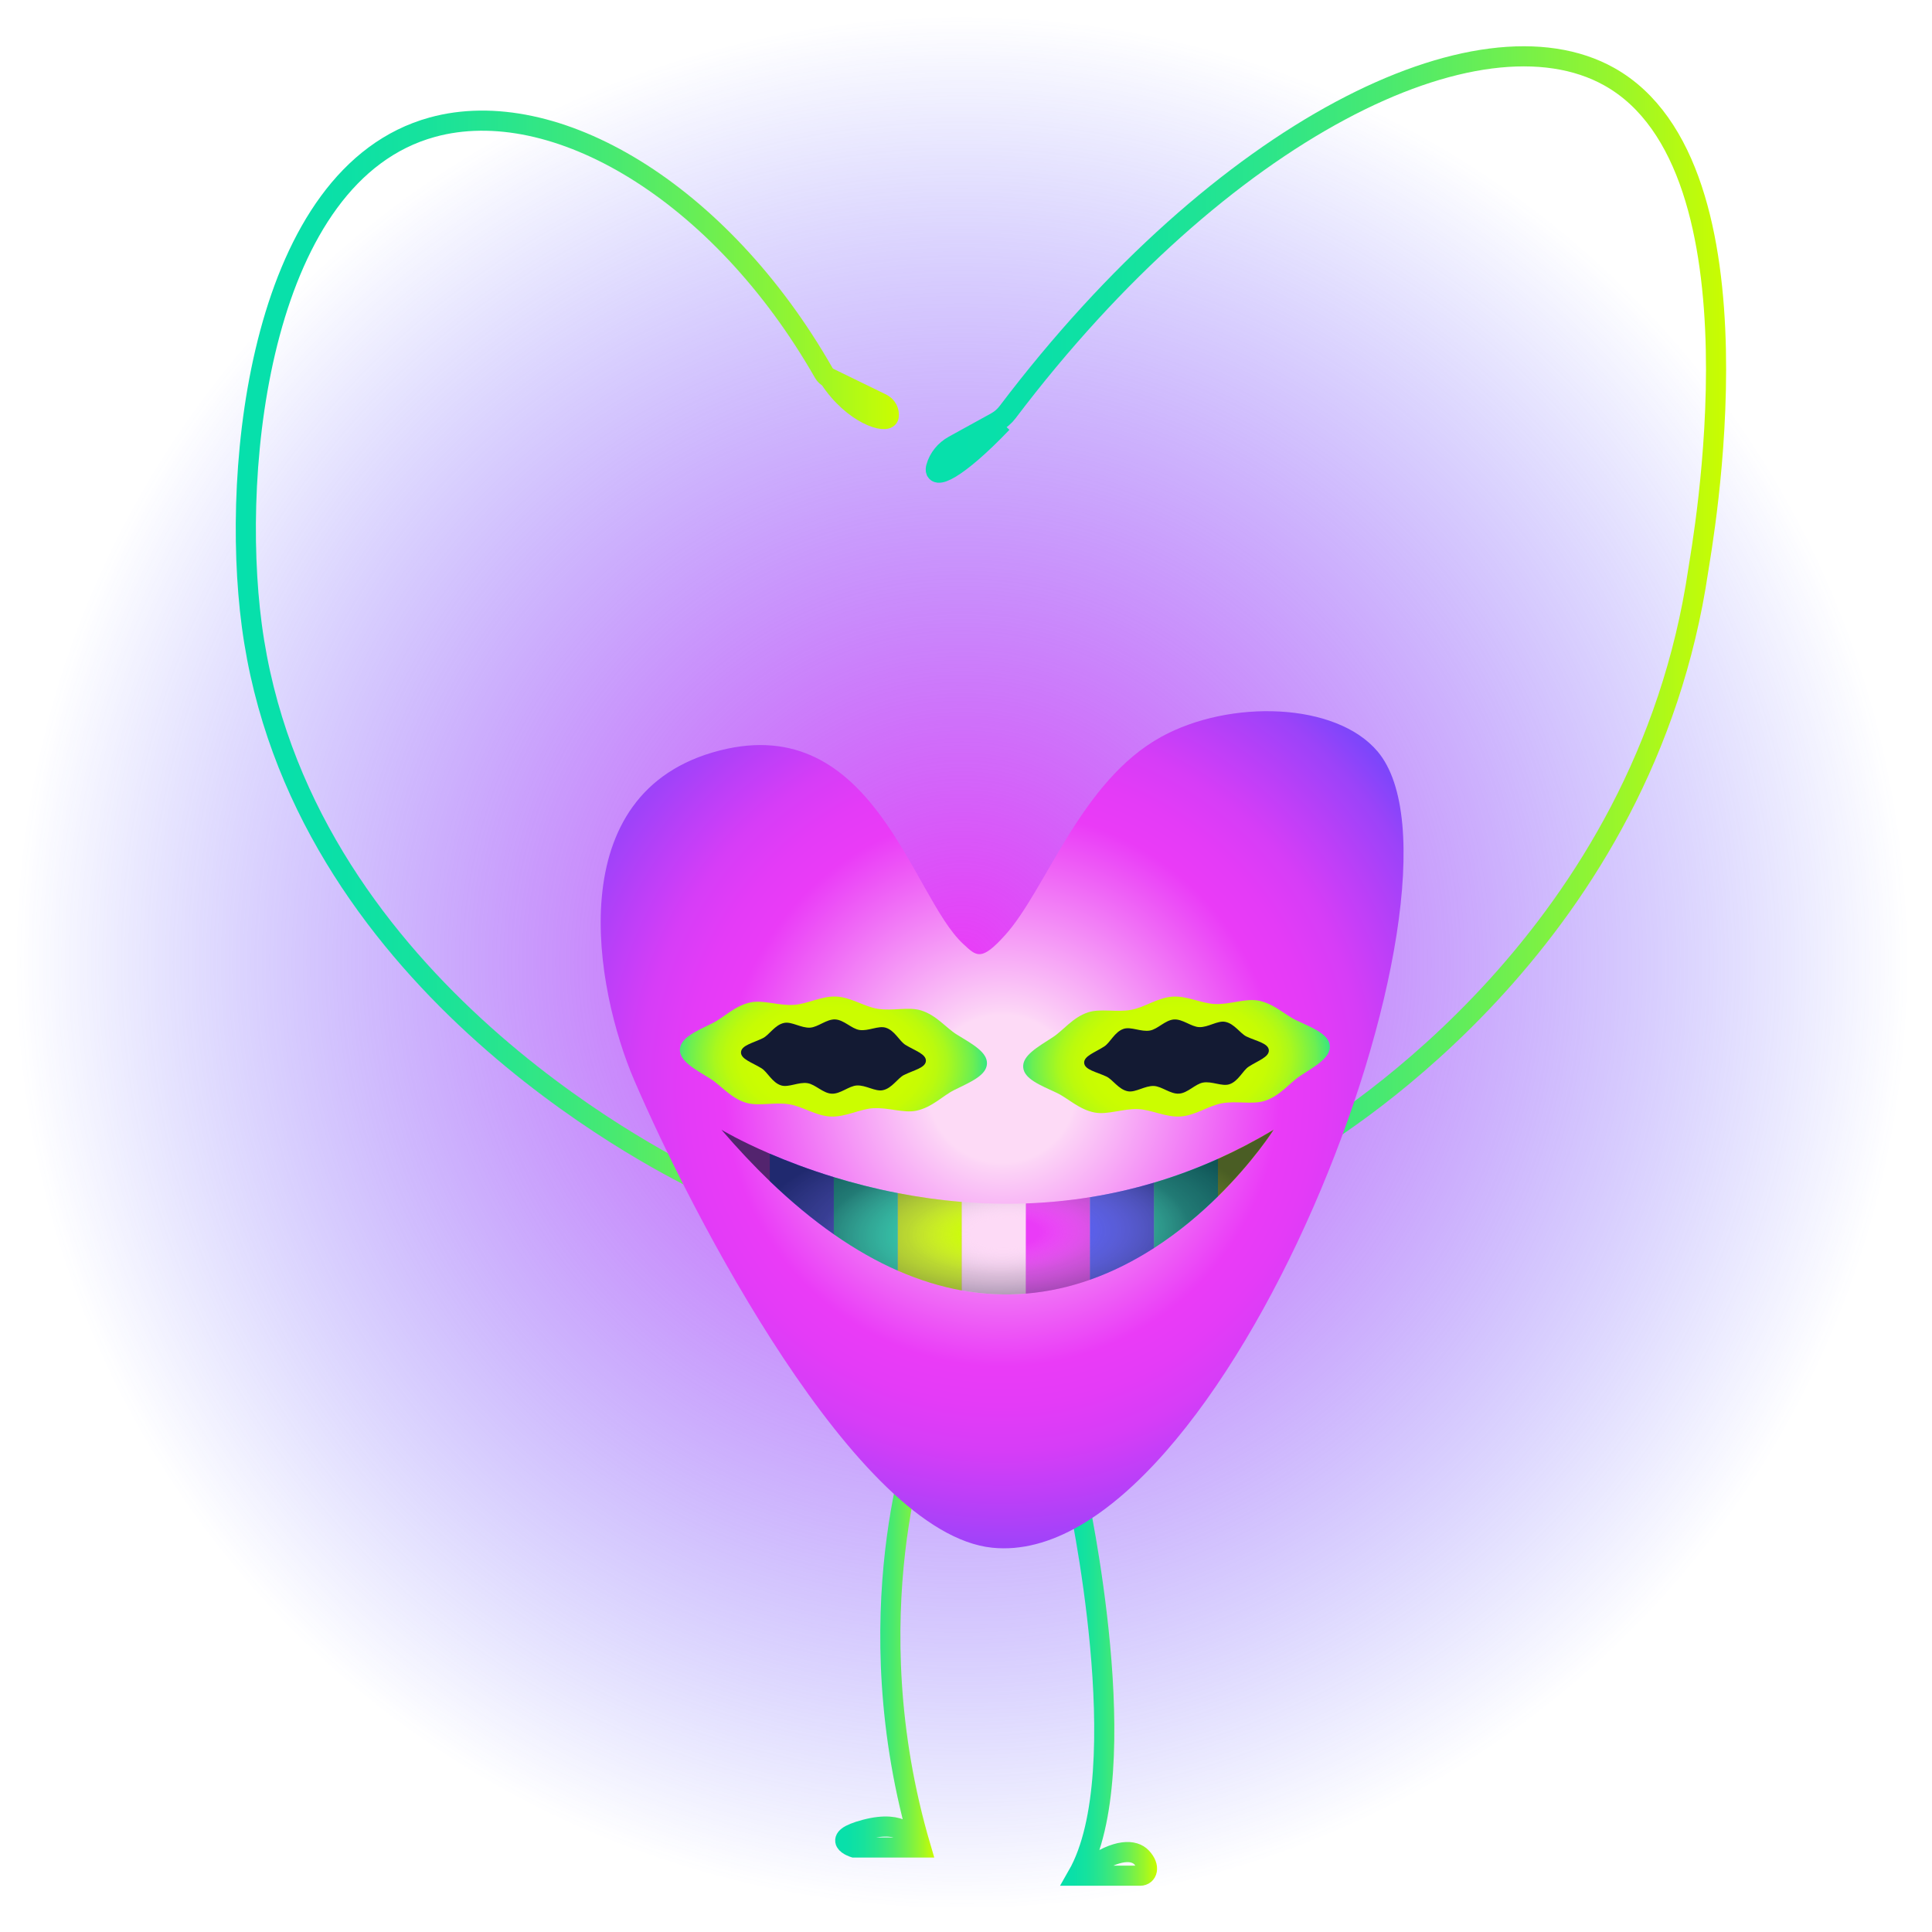 <?xml version="1.0" encoding="UTF-8"?>
<svg id="pics_n_palette" data-name="pics n palette" xmlns="http://www.w3.org/2000/svg" xmlns:xlink="http://www.w3.org/1999/xlink" viewBox="0 0 1920 1920">
  <defs>
    <style>
      .cls-1 {
        fill: #cbfd00;
      }

      .cls-2 {
        stroke: url(#linear-gradient-3);
      }

      .cls-2, .cls-3, .cls-4, .cls-5 {
        fill: none;
        stroke-miterlimit: 10;
        stroke-width: 20px;
      }

      .cls-6 {
        fill: url(#radial-gradient-5);
      }

      .cls-7 {
        fill: url(#radial-gradient-4);
      }

      .cls-8 {
        fill: #06e0ac;
      }

      .cls-9 {
        fill: url(#radial-gradient);
      }

      .cls-3 {
        stroke: url(#linear-gradient);
      }

      .cls-4 {
        stroke: url(#linear-gradient-2);
      }

      .cls-10 {
        fill: #ea3bf7;
      }

      .cls-11 {
        fill: #fddaf6;
      }

      .cls-5 {
        stroke: url(#linear-gradient-4);
      }

      .cls-12 {
        fill: url(#radial-gradient-2);
      }

      .cls-13 {
        fill: url(#radial-gradient-3);
      }

      .cls-14 {
        fill: #404dfd;
      }

      .cls-15 {
        fill: #131a33;
      }
    </style>
    <radialGradient id="radial-gradient" cx="955.9" cy="956.48" fx="955.9" fy="956.48" r="941.1" gradientUnits="userSpaceOnUse">
      <stop offset="0" stop-color="#ea3bf7"/>
      <stop offset="1" stop-color="#404dfd" stop-opacity="0"/>
    </radialGradient>
    <linearGradient id="linear-gradient" x1="829.99" y1="1632.1" x2="928.47" y2="1632.1" gradientUnits="userSpaceOnUse">
      <stop offset="0" stop-color="#06e0ac"/>
      <stop offset=".14" stop-color="#0ae0a8"/>
      <stop offset=".28" stop-color="#16e29d"/>
      <stop offset=".42" stop-color="#2be58b"/>
      <stop offset=".57" stop-color="#48e971"/>
      <stop offset=".72" stop-color="#6eef50"/>
      <stop offset=".87" stop-color="#9bf629"/>
      <stop offset="1" stop-color="#cbfd00"/>
    </linearGradient>
    <linearGradient id="linear-gradient-2" x1="1053.46" y1="1678.63" x2="1149.89" y2="1678.63" xlink:href="#linear-gradient"/>
    <linearGradient id="linear-gradient-3" x1="234.3" y1="646.33" x2="893.31" y2="646.33" xlink:href="#linear-gradient"/>
    <linearGradient id="linear-gradient-4" x1="919.96" y1="597.42" x2="1715.4" y2="597.42" xlink:href="#linear-gradient"/>
    <radialGradient id="radial-gradient-2" cx="995.9" cy="1082.08" fx="995.9" fy="1082.08" r="563.58" gradientUnits="userSpaceOnUse">
      <stop offset=".13" stop-color="#fddaf6"/>
      <stop offset=".14" stop-color="#fcd4f6"/>
      <stop offset=".39" stop-color="#ef66f6"/>
      <stop offset=".49" stop-color="#ea3bf7"/>
      <stop offset=".56" stop-color="#e43bf7"/>
      <stop offset=".64" stop-color="#d63df7"/>
      <stop offset=".72" stop-color="#bd3ff8"/>
      <stop offset=".82" stop-color="#9b43f9"/>
      <stop offset=".91" stop-color="#6f47fb"/>
      <stop offset="1" stop-color="#404dfd"/>
    </radialGradient>
    <radialGradient id="radial-gradient-3" cx="215.61" cy="1507.98" fx="215.61" fy="1507.98" r="227.19" gradientTransform="translate(658.77 19.84) rotate(2.69) scale(1 .68)" gradientUnits="userSpaceOnUse">
      <stop offset=".34" stop-color="#cbfd00"/>
      <stop offset=".4" stop-color="#c7fc03"/>
      <stop offset=".46" stop-color="#bbfa0d"/>
      <stop offset=".51" stop-color="#a9f81d"/>
      <stop offset=".56" stop-color="#8ef434"/>
      <stop offset=".62" stop-color="#6cef52"/>
      <stop offset=".67" stop-color="#42e877"/>
      <stop offset=".72" stop-color="#11e1a2"/>
      <stop offset=".73" stop-color="#06e0ac"/>
      <stop offset=".77" stop-color="#3ddebc"/>
      <stop offset=".82" stop-color="#77ddcd"/>
      <stop offset=".86" stop-color="#a7dcdc"/>
      <stop offset=".9" stop-color="#ccdbe7"/>
      <stop offset=".94" stop-color="#e7daef"/>
      <stop offset=".97" stop-color="#f7daf4"/>
      <stop offset="1" stop-color="#fddaf6"/>
    </radialGradient>
    <radialGradient id="radial-gradient-4" cx="528.81" cy="1485.95" fx="528.81" fy="1485.95" r="227.19" gradientTransform="translate(569.95 82.95) rotate(-3.97) scale(1 .68)" xlink:href="#radial-gradient-3"/>
    <radialGradient id="radial-gradient-5" cx="999.39" cy="1219.8" fx="999.39" fy="1219.8" r="255.14" gradientTransform="translate(-14.38 742.15) rotate(-1.67) scale(1 .42)" gradientUnits="userSpaceOnUse">
      <stop offset=".13" stop-color="#fddaf6" stop-opacity="0"/>
      <stop offset=".38" stop-color="#95859f" stop-opacity=".31"/>
      <stop offset=".72" stop-color="#34354f" stop-opacity=".6"/>
      <stop offset="1" stop-color="#131a33" stop-opacity=".7"/>
    </radialGradient>
  </defs>
  <circle class="cls-9" cx="955.9" cy="956.48" r="941.1"/>
  <path class="cls-3" d="m915.09,1421.65s-68.15,183.38,0,414.38h-66.36s-25.79-8.11,11.21-17.86c39.16-10.32,45.88,9.53,45.88,9.53"/>
  <path class="cls-4" d="m1070.72,1485.37s60.08,273.87,0,378.66h62.42c6.9,0,10.28-8.56,1.42-18.07-7.4-7.94-24.36-9.13-51.78,10.32"/>
  <path class="cls-2" d="m694.99,1173.77c-48.33-23.74-398.38-202.39-444.77-552.37-21.35-161.1,9.75-448.25,179.34-494.98,121.31-33.43,286.02,63.72,389.04,244.1,1.26,2.2,3.14,3.98,5.42,5.09l52.16,25.4c4.82,2.35,7.82,7.52,6.99,12.81-1.26,8.02-35.29-1.5-59.14-38.21"/>
  <path class="cls-5" d="m1295.59,1140.3c43.34-26.09,338.71-210.64,392.16-573.89,3.14-21.32,72.87-399.82-88.47-490.2-129.05-72.29-384.53,51.48-597.87,333.29-3.12,4.12-7.05,7.55-11.57,10.04l-42.09,23.19c-8.42,4.64-14.87,12.34-17.42,21.61-3.59,13.01,19.45,4.19,65.58-44.1"/>
  <path class="cls-12" d="m986.11,1538.11c-135.12-13.84-299.58-333.51-355.86-464.7-38.61-90.01-75.5-286.6,85.02-327.59,152.92-39.05,190.83,145.15,241.93,192.24,13.28,12.24,17.77,17.84,41.81-8.91,40.86-45.46,75.06-153.01,155.11-196.94,68.09-37.37,173.56-34.48,214.97,14.65,109.87,130.33-153.19,814.79-382.99,791.25Z"/>
  <g>
    <path class="cls-13" d="m980.83,1057.17c-.54,11.56-16.22,18.07-32.75,26.2-10.8,5.32-21.85,17.22-37.53,20.45-12.74,2.62-27.89-3.43-42.93-2.48-13.42.85-27.54,8.96-42.17,8.27s-27.92-10.09-41.21-12.2c-14.88-2.36-30.54,2.25-42.97-1.56-15.31-4.69-25.19-17.58-35.44-23.88-15.69-9.65-30.68-17.61-30.14-29.16s16.22-18.07,32.75-26.2c10.8-5.32,21.85-17.22,37.53-20.45,12.74-2.62,27.89,3.43,42.93,2.48,13.42-.85,27.54-8.96,42.17-8.27,14.63.69,27.92,10.09,41.21,12.2,14.88,2.36,30.54-2.25,42.97,1.56,15.31,4.69,25.19,17.58,35.44,23.88,15.69,9.65,30.68,17.61,30.14,29.16Z"/>
    <path class="cls-15" d="m920.15,1054.32c-.32,6.84-11.95,9.15-21.72,13.96-6.39,3.15-11.87,13.25-21.15,15.16-7.53,1.55-16.93-5.26-25.82-4.7-7.94.5-16.27,8.56-24.92,8.16s-16.18-9.22-24.04-10.46c-8.8-1.39-18.8,4.51-26.15,2.25-9.05-2.77-13.57-13.35-19.63-17.08-9.28-5.71-20.64-9.1-20.32-15.93.32-6.84,11.95-9.15,21.72-13.96,6.39-3.15,11.87-13.25,21.15-15.16,7.53-1.55,16.93,5.26,25.82,4.7,7.94-.5,16.27-8.56,24.92-8.16,8.66.41,16.18,9.22,24.04,10.46,8.8,1.39,18.8-4.51,26.15-2.25,9.05,2.77,13.57,13.35,19.63,17.08,9.28,5.71,20.64,9.1,20.32,15.93Z"/>
  </g>
  <g>
    <path class="cls-7" d="m1321.56,1039.43c.8,11.54-14.02,19.83-29.49,29.83-10.11,6.53-19.71,19.64-34.9,24.67-12.35,4.08-28.1-.18-42.92,2.51-13.24,2.4-26.31,12.09-40.92,13.11s-28.9-6.79-42.34-7.33c-15.05-.61-30.07,5.78-42.86,3.44-15.75-2.88-27.06-14.54-37.97-19.61-16.7-7.77-32.52-13.93-33.32-25.47-.8-11.54,14.02-19.83,29.49-29.83,10.11-6.53,19.71-19.64,34.9-24.67,12.35-4.08,28.1.18,42.92-2.51,13.24-2.4,26.31-12.09,40.92-13.11,14.61-1.01,28.9,6.79,42.34,7.33,15.05.61,30.07-5.78,42.86-3.44,15.75,2.88,27.06,14.54,37.97,19.61,16.7,7.77,32.52,13.93,33.32,25.47Z"/>
    <path class="cls-15" d="m1260.95,1043.63c.47,6.83-10.81,10.47-19.96,16.38-5.98,3.86-10.26,14.54-19.24,17.51-7.3,2.42-17.43-3.26-26.19-1.67-7.83,1.42-15.16,10.39-23.81,10.99s-17.14-7.28-25.09-7.6c-8.91-.36-18.15,6.66-25.72,5.27-9.31-1.7-15.02-11.69-21.48-14.69-9.88-4.59-21.55-6.65-22.03-13.47s10.81-10.47,19.96-16.38c5.98-3.86,10.26-14.54,19.24-17.51,7.3-2.42,17.43,3.26,26.19,1.67,7.83-1.42,15.16-10.39,23.81-10.99s17.14,7.28,25.09,7.6c8.91.36,18.15-6.66,25.72-5.27,9.31,1.7,15.02,11.69,21.48,14.69,9.88,4.59,21.55,6.65,22.03,13.47Z"/>
  </g>
  <path class="cls-10" d="m765,1146.53v27.3c-15.8-15.19-31.81-32.16-48.07-51.09.54.32,17.96,10.82,48.07,23.79Z"/>
  <path class="cls-14" d="m828.64,1169.83v56.77c-20.72-14.47-41.95-31.92-63.63-52.77v-27.3c17.28,7.43,38.76,15.68,63.63,23.3Z"/>
  <path class="cls-8" d="m892.26,1185.71v77.04c-20.61-9.02-41.83-20.93-63.62-36.15v-56.77c19.29,5.91,40.61,11.43,63.62,15.88Z"/>
  <path class="cls-1" d="m955.9,1194.48v87.94c-20.46-3.67-41.7-10.05-63.63-19.67v-77.04c20.02,3.88,41.31,6.95,63.63,8.77Z"/>
  <path class="cls-11" d="m1019.52,1195.99v89.57c-20.24,1.67-41.48.85-63.62-3.14v-87.94c20.41,1.66,41.68,2.28,63.62,1.51Z"/>
  <path class="cls-10" d="m1083.14,1189.81v82c-19.87,7.02-41.13,11.92-63.62,13.74v-89.57c20.66-.73,41.92-2.69,63.62-6.17Z"/>
  <path class="cls-14" d="m1146.78,1175.33v64.96c-19.22,12.36-40.5,23.38-63.63,31.52v-82c20.85-3.34,42.11-8.08,63.63-14.49Z"/>
  <path class="cls-8" d="m1210.4,1151.66v37.28c-17.49,17.24-38.85,35.43-63.62,51.35v-64.96c20.99-6.23,42.24-14.04,63.62-23.66Z"/>
  <path class="cls-1" d="m1265.7,1122.73s-19.65,31.11-55.3,66.21v-37.28c18.36-8.26,36.82-17.86,55.3-28.93Z"/>
  <path class="cls-6" d="m1210.4,1151.66c-21.38,9.62-42.63,17.44-63.62,23.66-21.53,6.41-42.79,11.15-63.63,14.49-21.7,3.48-42.96,5.44-63.62,6.17-21.95.78-43.22.16-63.62-1.51-22.32-1.82-43.62-4.89-63.63-8.77-23.01-4.46-44.34-9.98-63.62-15.88-24.87-7.62-46.35-15.87-63.63-23.3-30.12-12.97-47.53-23.47-48.07-23.79,16.26,18.93,32.28,35.9,48.07,51.09,21.68,20.85,42.92,38.31,63.63,52.77,21.79,15.22,43.02,27.12,63.62,36.15,21.94,9.62,43.17,16.01,63.63,19.67,22.15,3.99,43.38,4.81,63.62,3.14,22.49-1.83,43.75-6.73,63.62-13.74,23.13-8.15,44.41-19.16,63.63-31.52,24.77-15.93,46.13-34.12,63.62-51.35,35.65-35.09,55.3-66.21,55.3-66.21-18.48,11.07-36.94,20.67-55.3,28.93Z"/>
</svg>